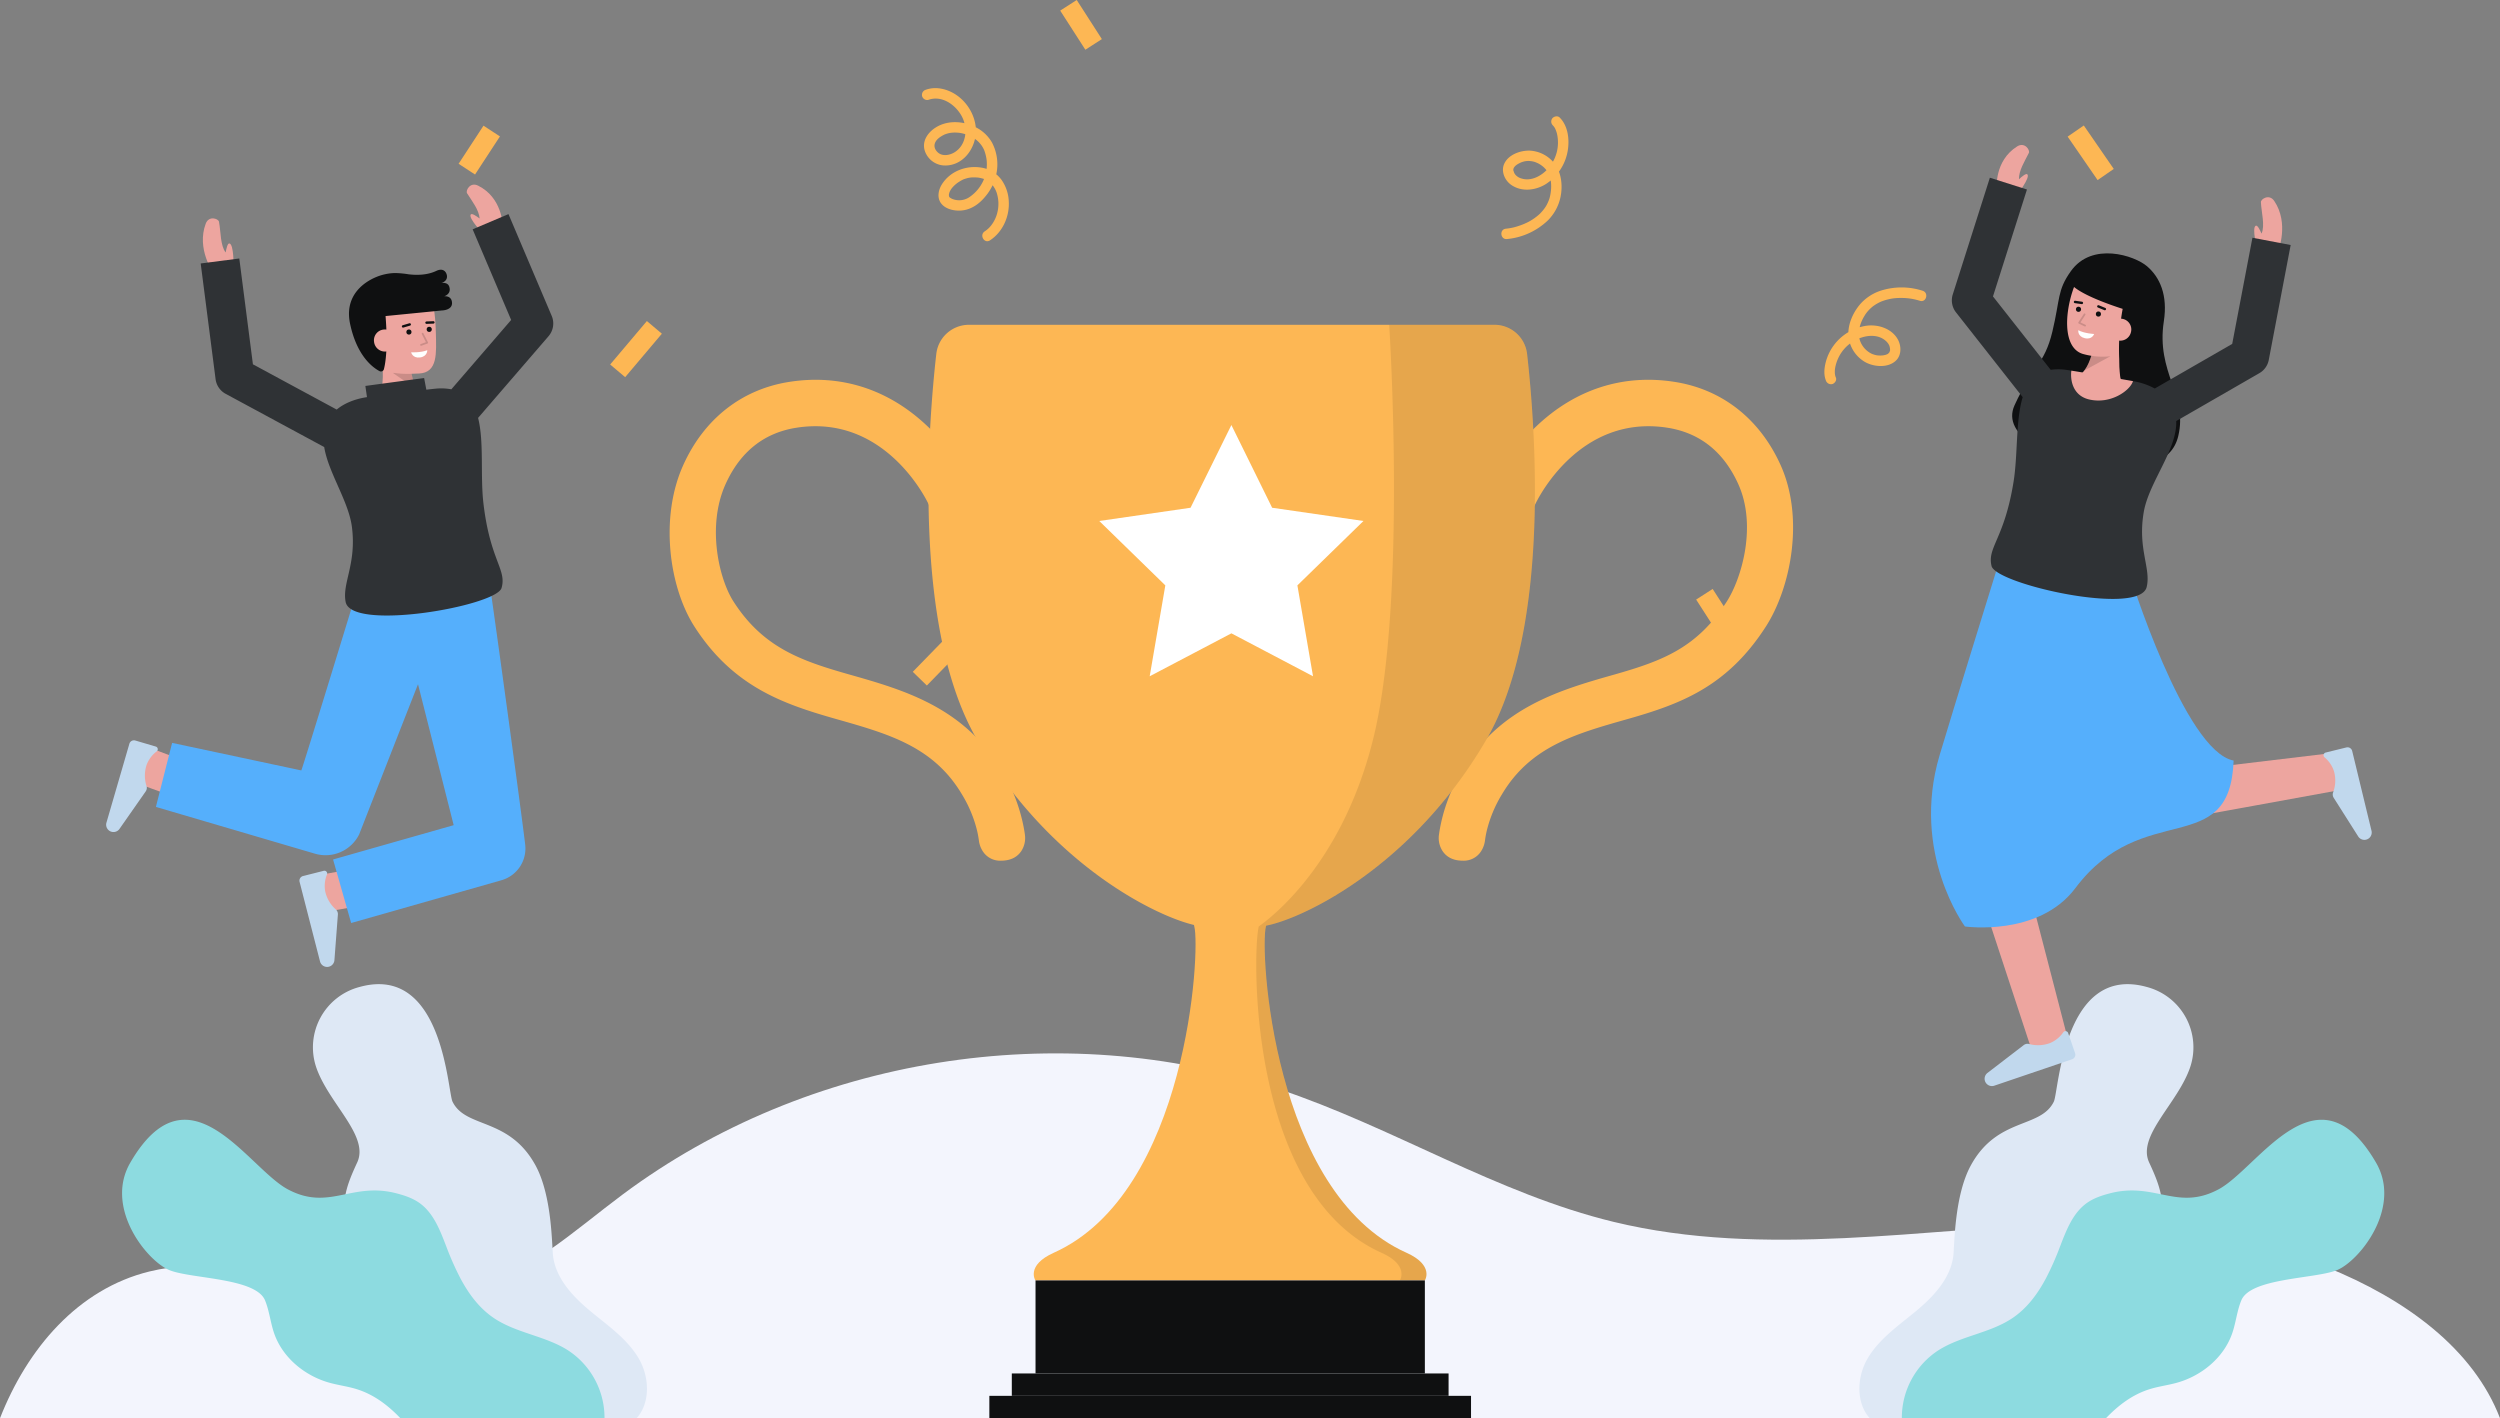 <svg id="Layer_1" data-name="Layer 1" xmlns="http://www.w3.org/2000/svg" viewBox="0 0 1400.5 794.484">
  <rect x="0" y="0" width="1400.5" height="794.484" fill="#808080" stroke="none"/>
  <path d="M1400.5,794.484H0C15.346,755.35,43.685,722.152,83.635,712.3c58.44-14.388,120.286,25.171,178.6,10.3,33.128-8.442,59.209-33.045,86.614-53.475,103.391-77.085,245.076-99.868,367.419-59.067,63.95,21.317,122.225,58.594,187.736,74.448,84.71,20.5,173.3,3.5,260.41.7C1249.251,682.474,1370.813,717.044,1400.5,794.484Z" fill="#f3f5fd"></path>
  <g>
    <path d="M1227.045,597.509c-6.752,20.458-30.059,38.638-23.1,53.683,2.649,5.719,5.308,11.7,6.531,17.81a31.1,31.1,0,0,1,.391,11.089c-2.511,15.932-17.42,26.514-31.283,34.755-.855.506-1.72,1.023-2.586,1.54-13.135,7.871-26.894,16.934-31.114,31.463-2.342,8.071-1.309,16.7-2.279,25.048a52.387,52.387,0,0,1-7.628,21.587h-88.533c-7.86-8.663-7.206-23.223-1.224-33.436,6.4-10.931,17.219-18.359,26.979-26.441,8.43-6.984,16.649-15.393,19.867-25.649a31.156,31.156,0,0,0,1.129-4.969c.781-5.55.359-33.9,9.981-51.351,14.877-26.947,39.007-20.311,46.382-35.515,2.828-5.824,5.265-77.391,52.269-64.17A34.954,34.954,0,0,1,1227.045,597.509Z" fill="#dee8f5"></path>
    <path d="M1313.024,709.412a21.516,21.516,0,0,1-4.325,2.3c-12.682,4.758-47.954,4.231-53.114,16.755-2.426,5.887-3.007,12.387-5.085,18.411-4.716,13.664-17.166,23.908-31.094,27.76-5.011,1.382-10.2,2.025-15.161,3.566-9.58,2.986-17.515,8.989-24.489,16.28h-114.34a45.029,45.029,0,0,1,20.638-38.152c12.714-8.019,28.772-9.517,41.254-17.895,8.23-5.528,14.148-13.515,18.844-22.346a163.267,163.267,0,0,0,7.9-17.821c3.493-9.063,7.143-18.791,15.077-24.4,3.778-2.669,8.252-4.168,12.736-5.339,11.458-3,20.268-1.234,28.613.475,10.129,2.068,19.583,4.041,32.276-2.7,22.515-11.965,55.434-71.63,88.332-14.94C1344.276,674.1,1326.076,700.676,1313.024,709.412Z" fill="#8ddbe0"></path>
  </g>
  <g>
    <path d="M177.014,597.509c6.753,20.458,30.06,38.638,23.1,53.683-2.648,5.719-5.307,11.7-6.531,17.81a31.073,31.073,0,0,0-.39,11.089c2.511,15.932,17.42,26.514,31.283,34.755.855.506,1.72,1.023,2.585,1.54,13.136,7.871,26.894,16.934,31.115,31.463,2.342,8.071,1.308,16.7,2.279,25.048a52.387,52.387,0,0,0,7.628,21.587h88.533c7.86-8.663,7.206-23.223,1.223-33.436-6.4-10.931-17.219-18.359-26.978-26.441-8.431-6.984-16.65-15.393-19.868-25.649a31.154,31.154,0,0,1-1.128-4.969c-.781-5.55-.359-33.9-9.981-51.351C285,625.691,260.873,632.327,253.5,617.123c-2.828-5.824-5.265-77.391-52.269-64.17A34.954,34.954,0,0,0,177.014,597.509Z" fill="#dee8f5"></path>
    <path d="M91.035,709.412a21.548,21.548,0,0,0,4.326,2.3c12.682,4.758,47.954,4.231,53.113,16.755,2.427,5.887,3.007,12.387,5.086,18.411,4.716,13.664,17.166,23.908,31.093,27.76,5.012,1.382,10.2,2.025,15.162,3.566,9.58,2.986,17.514,8.989,24.488,16.28h114.34a45.03,45.03,0,0,0-20.637-38.152c-12.714-8.019-28.773-9.517-41.254-17.895-8.23-5.528-14.149-13.515-18.844-22.346a163.083,163.083,0,0,1-7.9-17.821c-3.492-9.063-7.143-18.791-15.077-24.4-3.777-2.669-8.251-4.168-12.735-5.339-11.458-3-20.268-1.234-28.614.475C183.45,671.07,174,673.043,161.3,666.3c-22.516-11.965-55.435-71.63-88.332-14.94C59.783,674.1,77.984,700.676,91.035,709.412Z" fill="#8ddbe0"></path>
  </g>
  <g>
    <path d="M1077.083,162.893a38.343,38.343,0,0,0-23.671,0,26.182,26.182,0,0,0-11.438,7.618c-3.912,4.635-6.8,11.053-6.512,17.2a18.824,18.824,0,0,0,9.81,15.353c4.963,2.544,12.429,3.072,16.774-1,3.313-3.1,3.143-8.425,1.006-12.12-3.415-5.905-10.872-8.306-17.345-7.484a27.834,27.834,0,0,0-18.587,11.22,27.494,27.494,0,0,0-4.406,9.509c-.787,3.177-1.109,6.821.14,9.927a3.007,3.007,0,0,0,3.587,2.037c1.386-.381,2.627-2.117,2.036-3.587a7.269,7.269,0,0,1-.6-2.617,13.292,13.292,0,0,1,.261-3.321,22.734,22.734,0,0,1,2.79-7.145,21.859,21.859,0,0,1,11.726-9.335c4.674-1.563,10.192-1.548,13.943,1.994a7.323,7.323,0,0,1,1.682,2.23c.054.095.223.522.024.019.09.228.169.461.238.7.044.148.084.3.119.448.048.2.118,1.136.074.283.012.233.214,1.608-.006,1.74-.065.039.173-.829.04-.319-.023.089-.025.183-.051.27a6,6,0,0,1-.208.731,3.273,3.273,0,0,1-1.6,1.335c.426-.2-.442.153-.435.151-.181.055-.363.1-.547.144a7.967,7.967,0,0,1-1.633.252,14.8,14.8,0,0,1-2.848-.075,13.428,13.428,0,0,1-2.942-.88,12.863,12.863,0,0,1-7.22-10.89,19.21,19.21,0,0,1,1.728-7.555,24.969,24.969,0,0,1,1.473-2.8,18.62,18.62,0,0,1,1.617-2.295,22.116,22.116,0,0,1,1.948-2.032q.505-.464,1.039-.895c.691-.562-.447.313.27-.206.218-.158.437-.313.659-.464a23.241,23.241,0,0,1,2.4-1.422c.429-.221.864-.428,1.3-.625.094-.042.517-.212.026-.013q.423-.171.851-.329a31.142,31.142,0,0,1,5.87-1.471c.837-.133-.608.055.233-.029.252-.025.5-.056.755-.08.5-.047,1-.084,1.5-.11q1.478-.078,2.957-.038,1.427.036,2.847.176c.207.021,1.617.2.815.084.439.063.876.129,1.312.205a34.638,34.638,0,0,1,4.646,1.128c3.584,1.145,5.118-4.484,1.551-5.624Z" fill="#fdb754"></path>
    <path d="M520.156,55.921c7.44-2.674,15.2,2.733,18.7,9.354,3.445,6.526,2.642,15.848-4.1,20.023-2.865,1.774-6.877,2.369-9.376.092-2.606-2.375-2.447-5.334.129-7.709a11.814,11.814,0,0,1,1.961-1.424c.408-.246.825-.479,1.251-.693.156-.078.314-.153.472-.227.432-.2-.629.227.155-.065a17.053,17.053,0,0,1,1.928-.6q.465-.112.938-.2c.182-.034.364-.064.546-.093-.6.095.29-.027.335-.031a20.562,20.562,0,0,1,4.45.074c.494.062-.394-.064.1.018.194.033.389.065.582.1q.51.094,1.016.213a23.214,23.214,0,0,1,2.434.713c.227.08.913.343.909.341-.243-.1.208.094.2.091.182.083.364.168.544.256a21.669,21.669,0,0,1,2.226,1.247,15.259,15.259,0,0,1,3.3,2.814,14.417,14.417,0,0,1,2.322,3.54,5.352,5.352,0,0,1,.3.735c.178.492.335.993.479,1.5a23.2,23.2,0,0,1,.715,3.316,22.2,22.2,0,0,1-9.9,21.316,10.3,10.3,0,0,1-9.38.792,9.145,9.145,0,0,1-1.206-.7c-.46-.308.216.216-.049-.031-.069-.064-.14-.126-.206-.194-.087-.091-.165-.186-.248-.278.76.84.088.156.135.135a3.121,3.121,0,0,1-.178-.326c.163.253.127.506.051.084-.019-.1-.183-.949-.13-.471.049.449.011-.284.008-.429s.02-.284.024-.427c0,.111-.147.633-.012.116.09-.343.155-.686.265-1.025.056-.171.354-.852.123-.36q.23-.49.5-.958c.193-.332.4-.653.626-.966.023-.033.325-.424.1-.135.131-.165.269-.325.408-.482a17.493,17.493,0,0,1,4.182-3.436c.481-.29.97-.569,1.471-.822.169-.086.954-.42.314-.168a16.934,16.934,0,0,1,1.88-.618,12.994,12.994,0,0,1,3.98-.543,21.69,21.69,0,0,1,2.28.085,3.515,3.515,0,0,1,.76.1c.461.085.92.18,1.375.3a11.331,11.331,0,0,1,4.2,1.924,13.459,13.459,0,0,1,4.626,7.339,20.066,20.066,0,0,1,.209,9.207,19.091,19.091,0,0,1-3.845,8.223,15.3,15.3,0,0,1-3.406,3.059c-3.132,2.043-.212,7.1,2.944,5.037,7.226-4.715,11.1-13.558,10.53-22.081a22.386,22.386,0,0,0-4.187-12.009,17.4,17.4,0,0,0-11.2-6.673c-8.41-1.379-17.4,1.972-22.057,9.354-1.843,2.92-2.757,6.913-.874,10.046,2.39,3.975,8.162,5.1,12.413,4.576,5.229-.641,9.534-3.8,12.81-7.811a28.294,28.294,0,0,0,6.554-15.127,26.307,26.307,0,0,0-2.84-15.069,21.6,21.6,0,0,0-8.648-8.331c-6.912-3.715-15.854-4.43-22.711-.216-4.486,2.757-8,7.619-6.317,13.09a12.017,12.017,0,0,0,11.716,8.31c11.1-.188,18.093-11.8,16.8-22-1.345-10.58-10-20.058-20.776-21.256a16.142,16.142,0,0,0-7.182.833,2.993,2.993,0,0,0-2.037,3.588,2.943,2.943,0,0,0,3.588,2.037Z" fill="#fdb754"></path>
    <path d="M844.217,133.915a38.369,38.369,0,0,0,22.7-10.255,25.888,25.888,0,0,0,7.169-12.788c1.38-6.012.831-13.147-2.612-18.38a18.806,18.806,0,0,0-14.231-8.1c-5.406-.229-12.312,2.167-14.631,7.493-1.854,4.26.441,9.315,4.114,11.793,5.827,3.931,13.43,3.024,19.2-.518A27.728,27.728,0,0,0,878.11,85.186c1.259-6.478.5-14.515-4.4-19.366-1.12-1.11-3.2-.654-4.1.482a2.989,2.989,0,0,0,.482,4.1c-.437-.433.207.261.235.3.124.157.242.319.355.483a5.1,5.1,0,0,1,.555.951,15.511,15.511,0,0,1,1.081,3.2,22.661,22.661,0,0,1,.305,7.124,21.942,21.942,0,0,1-6.921,13.515c-3.626,3.3-8.58,5.534-13.443,3.994a6.971,6.971,0,0,1-2.663-1.421c-.148-.124-.294-.253-.434-.387.45.429-.144-.172-.194-.234q-.159-.2-.306-.4c-.1-.14-.606-1.04-.231-.3-.253-.5-.363-1.141-.638-1.613.016.027.083.683.028.085a3.457,3.457,0,0,1-.034-.913c.141-.965-.051.095.115-.422.023-.07.319-.685.143-.374a6.568,6.568,0,0,1,.475-.648c.067-.091.525-.578.179-.242a10.043,10.043,0,0,1,2.391-1.622,11,11,0,0,1,5.71-1.3c-.412-.015.226.027.319.038.253.029.506.051.758.088a13.343,13.343,0,0,1,1.509.3c-.344-.091.15.047.18.056.3.1.6.2.888.321a17.357,17.357,0,0,1,1.6.743,13.7,13.7,0,0,1,4.715,4.226c2.623,4,2.564,9.611,1.546,14.044-.123.537-.2.8-.283,1.075q-.23.72-.506,1.422a22.77,22.77,0,0,1-1.257,2.651c-.455.822.3-.45-.2.341q-.153.242-.31.48-.393.591-.821,1.158a24.638,24.638,0,0,1-2.013,2.339c-.13.133-.261.265-.394.394.436-.426-.26.233-.349.312q-.567.507-1.161.983a30.359,30.359,0,0,1-2.677,1.915c-.42.269-.849.52-1.277.775-.125.075-.65.367-.138.086-.235.129-.473.253-.712.376q-1.41.722-2.877,1.322a42.478,42.478,0,0,1-5.308,1.75c-.158.042-.689.159-.055.016-.222.05-.444.1-.667.148-.43.092-.863.175-1.3.251q-1.2.21-2.415.329c-3.744.371-3.127,6.172.609,5.8Z" fill="#fdb754"></path>
    <rect x="600.102" y="0.905" width="11" height="26.052" transform="translate(88.673 329.736) rotate(-32.74)" fill="#fdb754"></rect>
    <rect x="768.212" y="201.161" width="28.817" height="11" transform="translate(178.163 745.024) rotate(-56.482)" fill="#fdb754"></rect>
    <rect x="255.737" y="78.583" width="25.499" height="11" transform="translate(51.259 262.877) rotate(-56.846)" fill="#fdb754"></rect>
    <rect x="1137.905" y="290.777" width="11" height="28.482" transform="translate(-39.778 282.921) rotate(-13.867)" fill="#fdb754"></rect>
    <rect x="1165.71" y="70.797" width="10.999" height="29.571" transform="translate(158.321 679.817) rotate(-34.578)" fill="#fdb754"></rect>
    <rect x="340.362" y="190.07" width="31.871" height="11" transform="translate(-23.015 341.574) rotate(-49.815)" fill="#fdb754"></rect>
    <rect x="510.975" y="364.499" width="28.482" height="11" transform="translate(-106.302 488.048) rotate(-45.752)" fill="#fdb754"></rect>
    <rect x="956.353" y="330.84" width="11" height="26.052" transform="translate(-33.168 574.819) rotate(-32.74)" fill="#fdb754"></rect>
  </g>
  <g>
    <path d="M1212.184,179.977c2.274-14.695-2.227-24.653-9.392-30.8-7.069-6.063-30.85-13.881-42.688,2.721-7.724,10.833-5.944,15.361-10.357,33.86s-11.266,19.518-21.2,41.279c-7.8,17.069,20.113,30.751,45.584,33.589s42.349-.458,46.145-16.37C1225.719,221.422,1207.728,208.774,1212.184,179.977Z" fill="#0f1011"></path>
    <path d="M1191.213,218.488s-7.021-5.226-2.118-25.776l-15.342-5.353s-1.091,18.932-9.989,23.63Z" fill="#EDA59F"></path>
    <g opacity="0.15">
      <path d="M1167.6,207.584l14.66-8.021-10.287-1.689A28.747,28.747,0,0,1,1167.6,207.584Z"></path>
    </g>
    <path d="M1199.294,186.017c-2.063,6.147-6.427,11.6-12.31,12.781a40.508,40.508,0,0,1-19.53-.352c-17.07-4.072-7.615-42.855,1.765-49.229s32.725,2.159,33.694,15.379C1203.414,171.433,1201.257,180.167,1199.294,186.017Z" fill="#EDA59F"></path>
    <g>
      <circle cx="1175.532" cy="175.924" r="1.449" fill="#0f1011"></circle>
      <circle cx="1164.375" cy="173.262" r="1.449" fill="#0f1011"></circle>
      <path d="M1166.268,170.372a.62.62,0,0,1-.1-.007l-3.8-.535a.681.681,0,1,1,.189-1.348l3.8.535a.681.681,0,0,1-.094,1.355Z" fill="#0f1011"></path>
      <path d="M1179.124,173.811a.665.665,0,0,1-.257-.051l-3.6-1.474a.681.681,0,1,1,.516-1.26l3.6,1.475a.68.68,0,0,1-.258,1.31Z" fill="#0f1011"></path>
      <path d="M1173.137,187.1s-5.372-.254-8.879-2.118c0,0-.505,3.487,3.626,4.472S1173.137,187.1,1173.137,187.1Z" fill="#fff"></path>
    </g>
    <path d="M1190.174,167.871a125.374,125.374,0,0,0-1.969,44.629s15.259-18.917,19.8-35.93c4.252-15.948-6.229-27.359-14.026-30.4-29.632-11.574-34.986,10.485-34.986,10.485.882,7.916,33.674,17.476,33.674,17.476" fill="#0f1011"></path>
    <path d="M1181.816,183.207a6.143,6.143,0,1,0,11.95,2.85,6.041,6.041,0,0,0-4.55-7.4C1184.91,177.851,1182.6,179.907,1181.816,183.207Z" fill="#EDA59F"></path>
    <g opacity="0.15">
      <path d="M1168.03,182.9a.5.5,0,0,1-.218-.05l-3.285-1.588a.5.5,0,0,1-.2-.721l3.042-4.7a.5.5,0,0,1,.84.543l-2.734,4.225,2.775,1.342a.5.5,0,0,1-.218.95Z"></path>
    </g>
  </g>
  <path d="M1312.786,442.232l-84.9,15.473a13.471,13.471,0,0,1-13.381-5.423l-.638-.9-37.54-52.688,33.5-19.339,23.393,51.268,76.465-9.158Z" fill="#EDA59F"></path>
  <path d="M1328.523,465.419a4.109,4.109,0,0,1-3.323,5.018h0a4.109,4.109,0,0,1-4.062-1.737l-13.8-21.773a3.458,3.458,0,0,1-.377-2.865,19.117,19.117,0,0,0,.557-11.949,17.024,17.024,0,0,0-5.24-7.793,1.546,1.546,0,0,1,.562-2.741l11.605-2.861a2.677,2.677,0,0,1,3.243,1.97Z" fill="#c1d8ed"></path>
  <polygon points="1128.404 466.377 1159.171 585.015 1139.021 590.932 1100.77 474.607 1128.404 466.377" fill="#EDA59F"></polygon>
  <path d="M1117.21,608.2a4.106,4.106,0,0,1-5.3-2.859h0a4.107,4.107,0,0,1,1.365-4.2l20.448-15.7a3.464,3.464,0,0,1,2.82-.633,19.1,19.1,0,0,0,11.95-.516,17.027,17.027,0,0,0,7.292-5.917,1.546,1.546,0,0,1,2.78.313l3.89,11.3a2.677,2.677,0,0,1-1.671,3.407Z" fill="#c1d8ed"></path>
  <path d="M1120.217,313.631s-26.418,85.106-33.64,109.4c-16.338,54.954,14.193,95.985,14.193,95.985s41.3,5.891,61.837-21.472c37.981-50.609,86.589-15.386,88.676-71.479-27.652-5.217-58.664-105.465-58.664-105.465Z" fill="#55affc"></path>
  <g>
    <path d="M209.1,226.724s7.521-4.475,4.761-25.421l15.811-3.745s-.864,18.944,7.5,24.533Z" fill="#EDA59F"></path>
    <g opacity="0.15">
      <path d="M233.714,218.31l-13.756-9.488,10.406-.621A28.729,28.729,0,0,0,233.714,218.31Z"></path>
    </g>
    <path d="M204.408,193.594c1.419,6.326,5.2,12.2,10.928,13.981,6.8,2.117,11.759,2.039,19.463,1.66,10.512-.518,9.625-11.464,9.376-22.527-.25-11.107-1.718-22.961-6.063-26.622-8.673-7.307-32.773-1.222-35.1,11.828C201.811,178.663,203.057,187.572,204.408,193.594Z" fill="#EDA59F"></path>
    <path d="M248.8,165.987s4.258-1.173,2.867-5.408c-.921-2.809-4.538-2-4.538-2s3.423-.8,3.274-3.817c-.093-1.9-1.711-5.047-6.025-2.99-5.061,2.413-10.968,2.426-15.486,1.893a51.811,51.811,0,0,0-7.752-.708l-.013,0v0a29.655,29.655,0,0,0-8.746,1.611c-7.892,2.791-19.661,10.57-16.282,26.726,3.771,18.031,12.641,24.561,16.5,26.6a1.711,1.711,0,0,0,2.467-1.08c.9-3.458,2.31-12.118.925-29.763,24.563-2.42,31.629-3.135,31.629-3.135s5.807-.069,5.6-4.3S248.8,165.987,248.8,165.987Z" fill="#0f1011"></path>
    <g>
      <circle cx="229.083" cy="186.001" r="1.449" fill="#0f1011"></circle>
      <circle cx="240.454" cy="184.503" r="1.449" fill="#0f1011"></circle>
      <path d="M238.94,181.436a.681.681,0,0,1-.025-1.361l3.836-.141a.681.681,0,0,1,.05,1.361l-3.836.141Z" fill="#0f1011"></path>
      <path d="M225.8,183.533a.681.681,0,0,1-.191-1.334l3.736-1.1a.681.681,0,0,1,.382,1.307l-3.735,1.095A.671.671,0,0,1,225.8,183.533Z" fill="#0f1011"></path>
    </g>
    <path d="M221.728,189.913a6.143,6.143,0,1,1-12.18,1.6,6.043,6.043,0,0,1,5.288-6.893C219.2,184.267,221.285,186.55,221.728,189.913Z" fill="#EDA59F"></path>
    <g opacity="0.15">
      <path d="M235.878,193.712a.5.5,0,0,1-.17-.969l2.9-1.049-2.284-4.484a.5.5,0,1,1,.89-.454l2.542,4.989a.5.5,0,0,1-.275.7l-3.431,1.241A.484.484,0,0,1,235.878,193.712Z"></path>
    </g>
    <path d="M230.313,197.366s5.37.3,9.05-1.193c0,0,.144,3.52-4.066,4.075S230.313,197.366,230.313,197.366Z" fill="#fff"></path>
  </g>
  <g>
    <path d="M270.929,131.243l10.626-5.228s-.175-15.32-13.746-22.027c-4.5-2.223-7.091,2.822-6.158,4.286,3.084,4.839,6.6,9.221,7.048,14.131-1.79-1.356-4.347-3.063-4.968-2.28C262.1,122.185,270.929,131.243,270.929,131.243Z" fill="#EDA59F"></path>
    <path d="M94.685,445.193c-.611-.152-2.471-.617-20-7.28l7.462-19.629c7.429,2.823,16.37,6.149,17.86,6.6-.095-.029-.175-.048-.237-.064Z" fill="#EDA59F"></path>
    <path d="M59.629,460.854a4.107,4.107,0,0,0,3.093,5.162h0a4.107,4.107,0,0,0,4.137-1.551l14.769-21.126a3.467,3.467,0,0,0,.507-2.846,19.1,19.1,0,0,1-.017-11.961,17.027,17.027,0,0,1,5.587-7.548,1.547,1.547,0,0,0-.437-2.764L75.8,414.837a2.678,2.678,0,0,0-3.329,1.822Z" fill="#c1d8ed"></path>
    <path d="M180.55,511.178l-3.576-20.693c7.833-1.354,17.222-3.045,18.733-3.417-.1.023-.175.047-.236.065l5.993,20.127C200.861,507.44,199.025,507.987,180.55,511.178Z" fill="#EDA59F"></path>
    <path d="M179.272,538.59a4.108,4.108,0,0,0,5.291,2.868h0a4.107,4.107,0,0,0,2.77-3.442l1.952-25.7a3.461,3.461,0,0,0-1.013-2.707,19.108,19.108,0,0,1-6.1-10.286,17.023,17.023,0,0,1,.964-9.34,1.547,1.547,0,0,0-1.784-2.157l-11.588,2.927a2.678,2.678,0,0,0-1.938,3.263Z" fill="#c1d8ed"></path>
    <path d="M294.211,473.127l-.1-.846h0c-2.629-21.852-17.271-128.378-19-139.638H199.4s-29.46,96.285-30.6,98.953L96.421,416.164l-9.084,35.868,89.11,26.207a21.034,21.034,0,0,0,24.731-10.758s32.351-82.641,33-84.163l19.972,78.938-67.562,19.229,10.129,35.587,84.208-23.967A18.487,18.487,0,0,0,294.211,473.127Z" fill="#55affc"></path>
    <path d="M130.84,149.405l-11.328,3.453s-9.575-13.393-4.262-27.568c1.761-4.7,7.1-2.791,7.424-1.085,1.059,5.639.715,13.34,3.748,17.227.379-2.214,1.076-5.208,2.065-5.062C131.087,136.756,130.84,149.405,130.84,149.405Z" fill="#EDA59F"></path>
  </g>
  <path d="M1129.7,109.457l-11.107-4.109s-1.4-15.256,11.41-23.322c4.245-2.674,7.343,2.078,6.566,3.631-2.571,5.129-5.62,9.85-5.559,14.78,1.642-1.533,4.009-3.494,4.708-2.779C1137.551,99.539,1129.7,109.457,1129.7,109.457Z" fill="#EDA59F"></path>
  <path d="M1264.466,139.648l11.821.729s6.2-15.25-2.257-27.805c-2.8-4.16-7.557-1.065-7.473.669.279,5.731,2.4,13.141.355,17.627-.882-2.066-2.256-4.816-3.184-4.444C1261.288,127.4,1264.466,139.648,1264.466,139.648Z" fill="#EDA59F"></path>
  <path d="M1283.234,137.258l-12.27,64.38a10.9,10.9,0,0,1-5.27,7.409l-46.57,26.831c.6,15.979-15.27,34.209-18.17,50.86-3.6,20.7,4.15,31.6,1.62,42.1-3.99,16.511-84.42-1.54-86.9-11.75-2.56-10.509,7.13-15.04,12.31-47.089,2.47-15.26,1.12-34.33,5.13-47.5l-37.36-47.5a10.919,10.919,0,0,1-1.82-10.04l20.79-65.4,20.78,6.6-19.04,59.9,32.34,41.12a30.506,30.506,0,0,1,8.65.02c.62.08,1.62.23,2.91.43-.68,5.47,32.87,11.29,34.55,5.88a39.194,39.194,0,0,1,12.19,4.13l43.38-24.99,11.33-59.47Z" fill="#2f3235"></path>
  <g>
    <path d="M787.861,701.776c-75.1-33.71-82.207-169.827-78.689-182.759,1.3-4.783-.988-6.023-4.384-5.692-4.533-.527-12.943,3.732-15.682,5.2-2.739-1.47-11.149-5.729-15.682-5.2-3.4-.331-5.684.909-4.384,5.692,3.518,12.932-3.593,149.049-78.689,182.759-15.779,7.083-10.344,15.517-10.344,15.517h218.2S803.64,708.859,787.861,701.776Z" fill="#fdb754"></path>
    <g opacity="0.09">
      <path d="M798.2,717.3h-14s5.44-8.44-10.34-15.52c-75.1-33.71-72.21-169.829-68.69-182.759,1.02-3.76-.18-5.33-2.4-5.67a9.061,9.061,0,0,1,2.01-.02c3.4-.33,5.69.91,4.39,5.69-3.52,12.93,3.59,149.049,78.69,182.759C803.644,708.857,798.2,717.3,798.2,717.3Z"></path>
    </g>
    <path d="M989.211,351.049c-21.869,34.01-48.329,43.51-77.859,51.89-29.03,8.24-54.1,15.35-69.97,42.06a71.76,71.76,0,0,0-8.52,20.47v.02a51.509,51.509,0,0,0-.957,5.232,14.373,14.373,0,0,1-2.378,6.424,11.524,11.524,0,0,1-10.026,5.014c-5.9,0-9.349-2.387-11.352-5.355a13.363,13.363,0,0,1-2.036-9.256q.139-1.036.309-2.079a95.708,95.708,0,0,1,12.61-33.75c21.15-35.61,55.19-45.27,85.219-53.8,27.541-7.81,46.541-15.19,63.091-40.93,8.23-12.82,17-42.25,6.51-65.64-8.17-18.2-21.54-28.87-39.73-31.73-49.661-7.8-72.99,40.58-73.96,42.64a13,13,0,0,1-23.59-10.92,117.848,117.848,0,0,1,24.1-32.54c21.87-20.8,48.67-29.39,77.479-24.86,26.661,4.18,47.761,20.79,59.421,46.77C1010.861,290.329,1003.282,329.169,989.211,351.049Z" fill="#fdb754"></path>
    <path d="M389.047,351.049c21.87,34.01,50.33,43.51,79.86,51.89,29.03,8.24,54.1,15.35,69.97,42.06a71.76,71.76,0,0,1,8.52,20.47v.02a51.221,51.221,0,0,1,.956,5.232,14.386,14.386,0,0,0,2.379,6.424,11.522,11.522,0,0,0,10.025,5.014c5.9,0,9.349-2.387,11.353-5.355a13.362,13.362,0,0,0,2.035-9.256q-.139-1.036-.308-2.079a95.708,95.708,0,0,0-12.61-33.75c-21.15-35.61-55.19-45.27-85.22-53.8-27.54-7.81-48.54-15.19-65.09-40.93-8.23-12.82-15-42.25-4.51-65.64,8.17-18.2,21.54-28.87,39.73-31.73,49.66-7.8,72.99,40.58,73.96,42.64a13,13,0,0,0,23.59-10.92,117.848,117.848,0,0,0-24.1-32.54c-21.87-20.8-48.67-29.39-77.48-24.86-26.66,4.18-47.76,20.79-59.42,46.77C369.4,290.329,374.977,329.169,389.047,351.049Z" fill="#fdb754"></path>
    <path d="M855.479,198.263a18.4,18.4,0,0,0-18.287-16.314H542.8a18.4,18.4,0,0,0-18.287,16.314c-4.736,41.857-13.2,154.1,22.791,216.03,44.828,77.138,112.862,104.724,127.517,104.724h30.346c14.654,0,82.689-27.586,127.516-104.724C868.677,352.365,860.216,240.12,855.479,198.263Z" fill="#fdb754"></path>
    <g opacity="0.09">
      <path d="M855.479,198.263a18.4,18.4,0,0,0-18.287-16.314h-58.97s10.027,153.931-8.741,231.068-64.834,106-64.309,106c14.654,0,82.689-27.586,127.516-104.724C868.677,352.365,860.216,240.12,855.479,198.263Z"></path>
    </g>
    <rect x="580.102" y="717.293" width="218.104" height="52.12" fill="#0f1011"></rect>
    <rect x="566.814" y="769.413" width="244.68" height="12.535" fill="#0f1011"></rect>
    <rect x="554.24" y="781.949" width="269.828" height="12.535" fill="#0f1011"></rect>
  </g>
  <polygon points="735.559 378.847 689.826 354.796 644.057 378.847 652.815 327.929 615.802 291.856 666.94 284.442 689.826 238.104 712.656 284.442 763.812 291.856 726.801 327.929 735.559 378.847" fill="#fff"></polygon>
  <path d="M309.067,176.961l-24.222-57.019-20.068,8.525,21.569,50.775-33.5,38.848a30.746,30.746,0,0,0-8.65-.372c-.62.05-1.62.16-2.92.3-.721.081-1.555.178-2.448.282l-1.233-6.539L204.674,216.2l.909,6.276c-7.053,1.053-12.907,3.581-16.961,6.966L141.684,204.09l-7.633-59.285-21.626,2.785,8.347,64.829a10.906,10.906,0,0,0,5.633,8.2l55.214,29.817c2.311,14.341,13.684,30.363,15.525,44.781,2.66,20.84-5.57,31.38-3.52,41.98,3.24,16.669,84.4,2.28,87.34-7.8,3.03-10.4-6.44-15.351-10.17-47.61-1.777-15.35.438-34.344-2.973-47.679l39.467-45.765A10.9,10.9,0,0,0,309.067,176.961Z" fill="#2f3235"></path>
  <path d="M1194.914,213.508c-1.68,5.41-12.71,13.15-24.69,10.24-8.98-2.17-10.54-10.65-9.86-16.12,6.97,1.1,22.58,3.79,34.52,5.87A.037.037,0,0,1,1194.914,213.508Z" fill="#EDA59F"></path>
</svg>